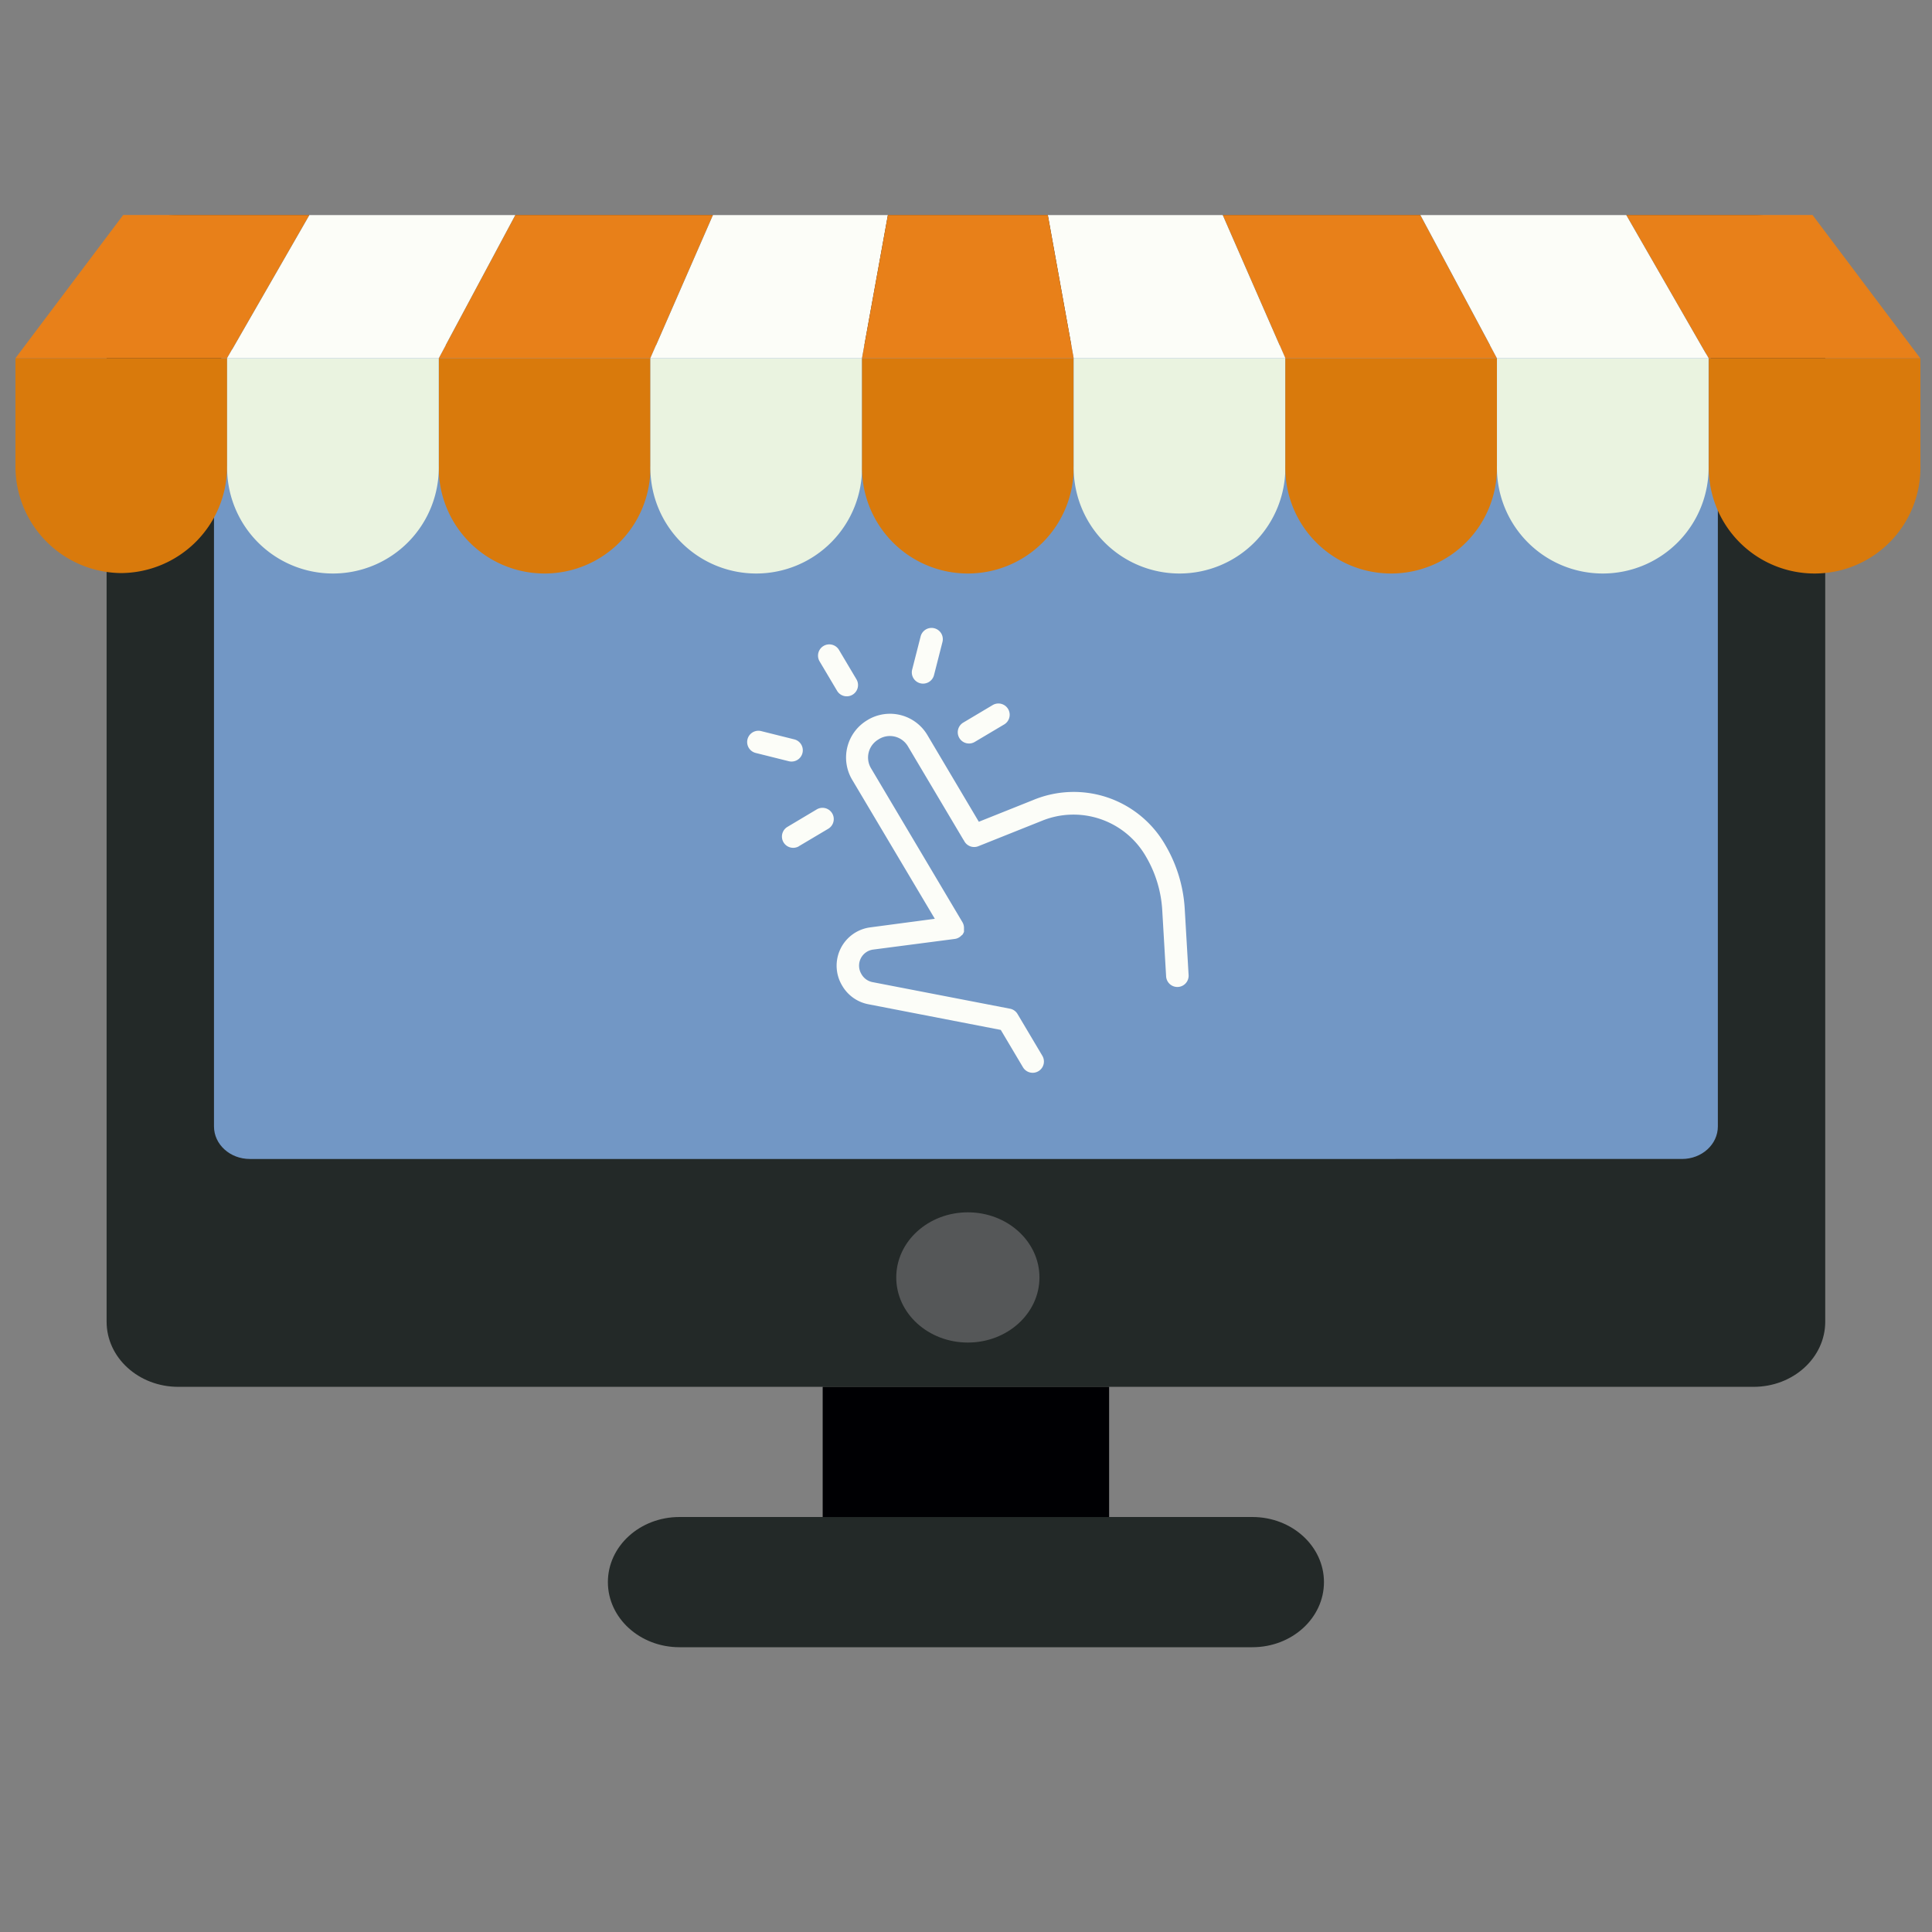 <svg id="Capa_1" data-name="Capa 1" xmlns="http://www.w3.org/2000/svg" viewBox="0 0 500 500"><rect x="0" y="0" width="500" height="500" fill="#808080" stroke="none"/><defs><style>.cls-1{fill:#232928;}.cls-2{fill:#7297c5;}.cls-3{fill:#555758;}.cls-4{fill:#d97a0c;}.cls-5{fill:#eaf3e0;}.cls-6{fill:#e88019;}.cls-7{fill:#fcfdf8;}.cls-8{fill:#000003;}</style></defs><title>Mesa de trabajo 1</title><g id="_Grupo_" data-name="&lt;Grupo&gt;"><path class="cls-1" d="M324.11,426.3c10.24,0,18.53-7.54,18.53-16.85s-8.3-16.85-18.53-16.85H175.85c-10.24,0-18.53,7.54-18.53,16.85s8.3,16.85,18.53,16.85Z"/></g><g id="_Grupo_2" data-name="&lt;Grupo&gt;"><g id="_Grupo_3" data-name="&lt;Grupo&gt;"><path class="cls-1" d="M453.84,55.64H46.12c-10.24,0-18.53,7.54-18.53,16.85V342.06c0,9.31,8.3,16.85,18.53,16.85H453.84c10.24,0,18.53-7.54,18.53-16.85V72.49C472.38,63.18,464.08,55.64,453.84,55.64Z"/></g><g id="_Grupo_4" data-name="&lt;Grupo&gt;"><path class="cls-2" d="M55.38,291.52c0,4.65,4.15,8.42,9.27,8.42H435.31c5.12,0,9.27-3.77,9.27-8.42V97.76c0-4.65-4.15-8.42-9.27-8.42H64.65c-5.12,0-9.27,3.77-9.27,8.42Z"/></g></g><g id="_Grupo_5" data-name="&lt;Grupo&gt;"><ellipse class="cls-3" cx="250.48" cy="330.6" rx="18.53" ry="16.85"/></g><g id="_Grupo_6" data-name="&lt;Grupo&gt;"><path class="cls-4" d="M168.32,120.51a27.39,27.39,0,1,1-54.77,0V92.71h54.77Z"/></g><g id="_Grupo_7" data-name="&lt;Grupo&gt;"><path class="cls-5" d="M223.09,120.51a27.39,27.39,0,1,1-54.77,0V92.71h54.77Z"/></g><g id="_Grupo_8" data-name="&lt;Grupo&gt;"><path class="cls-4" d="M58.77,120.51a27.6,27.6,0,0,1-27.39,27.8A27.6,27.6,0,0,1,4,120.51V92.71H58.77Z"/></g><g id="_Grupo_9" data-name="&lt;Grupo&gt;"><path class="cls-5" d="M113.55,120.51a27.39,27.39,0,1,1-54.77,0V92.71h54.77Z"/></g><g id="_Grupo_10" data-name="&lt;Grupo&gt;"><path class="cls-4" d="M277.86,120.51a27.39,27.39,0,1,1-54.77,0V92.71h54.77Z"/></g><g id="_Grupo_11" data-name="&lt;Grupo&gt;"><path class="cls-5" d="M332.64,120.51a27.39,27.39,0,1,1-54.77,0V92.71h54.77Z"/></g><g id="_Grupo_12" data-name="&lt;Grupo&gt;"><path class="cls-4" d="M387.41,120.51a27.39,27.39,0,1,1-54.77,0V92.71h54.77Z"/></g><g id="_Grupo_13" data-name="&lt;Grupo&gt;"><path class="cls-5" d="M442.18,120.51a27.39,27.39,0,1,1-54.77,0V92.71h54.77Z"/></g><g id="_Grupo_14" data-name="&lt;Grupo&gt;"><path class="cls-4" d="M497,120.51a27.39,27.39,0,1,1-54.77,0V92.71H497Z"/></g><g id="_Grupo_15" data-name="&lt;Grupo&gt;"><polygon class="cls-6" points="113.55 92.7 133.38 55.64 184.51 55.64 168.32 92.7 113.55 92.7"/></g><g id="_Grupo_16" data-name="&lt;Grupo&gt;"><polygon class="cls-6" points="4 92.7 31.88 55.64 80.07 55.64 58.77 92.7 4 92.7"/></g><g id="_Grupo_17" data-name="&lt;Grupo&gt;"><polygon class="cls-7" points="168.32 92.7 184.51 55.64 229.79 55.64 223.09 92.7 168.32 92.7"/></g><g id="_Grupo_18" data-name="&lt;Grupo&gt;"><polygon class="cls-7" points="58.77 92.7 80.07 55.64 133.38 55.64 113.55 92.7 58.77 92.7"/></g><g id="_Grupo_19" data-name="&lt;Grupo&gt;"><polygon class="cls-6" points="387.41 92.7 367.57 55.64 316.44 55.64 332.64 92.7 387.41 92.7"/></g><g id="_Grupo_20" data-name="&lt;Grupo&gt;"><polygon class="cls-6" points="496.95 92.7 469.08 55.64 420.88 55.64 442.18 92.7 496.95 92.7"/></g><g id="_Grupo_21" data-name="&lt;Grupo&gt;"><polygon class="cls-7" points="332.64 92.7 316.44 55.64 271.17 55.64 277.86 92.7 332.64 92.7"/></g><g id="_Grupo_22" data-name="&lt;Grupo&gt;"><polygon class="cls-7" points="442.18 92.7 420.88 55.64 367.57 55.64 387.41 92.7 442.18 92.7"/></g><g id="_Grupo_23" data-name="&lt;Grupo&gt;"><polygon class="cls-6" points="223.09 92.7 229.79 55.64 271.17 55.64 277.86 92.7 223.09 92.7"/></g><g id="_Grupo_24" data-name="&lt;Grupo&gt;"><rect class="cls-8" x="212.91" y="358.91" width="74.13" height="33.7"/></g><path class="cls-7" d="M286.49,206.34a27.36,27.36,0,0,0-19.11.71l-14.06,5.62L240,190.22a11.25,11.25,0,0,0-15.4-3.93l-.14.09a11.25,11.25,0,0,0-3.93,15.4l21.4,36L225.25,240a10,10,0,0,0-7.31,15.06l.07.12a10,10,0,0,0,6.72,4.72L259,266.54l5.75,9.68a2.91,2.91,0,0,0,5-3l-6.42-10.81a2.91,2.91,0,0,0-2-1.37l-35.54-6.87a4.2,4.2,0,0,1-2.81-2l-.07-.12a4.2,4.2,0,0,1,3.06-6.3L247.07,243a2.89,2.89,0,0,0,1.35-.54l.08-.06.14-.12.11-.11.08-.09L249,242l.06-.08.1-.15.06-.09.08-.14.06-.11.06-.13.06-.14,0-.11,0-.16,0-.11c0-.06,0-.11,0-.17s0-.09,0-.13,0-.1,0-.15,0-.13,0-.19,0-.06,0-.09a2.89,2.89,0,0,0-.41-1.4l-23.66-39.84a5.42,5.42,0,0,1,1.89-7.42l.14-.09A5.42,5.42,0,0,1,235,193.2l14.29,24.06a3,3,0,0,0,.18.26,2.91,2.91,0,0,0,3.72,1.48l16.39-6.55,0,0a21.63,21.63,0,0,1,26.79,8.88l.15.26a30.93,30.93,0,0,1,4.27,14l1,17.09a2.91,2.91,0,1,0,5.82-.33l-1-17.09a36.78,36.78,0,0,0-5.08-16.66l-.15-.26A27.36,27.36,0,0,0,286.49,206.34Z"/><path class="cls-7" d="M220.64,179.79a2.91,2.91,0,0,0,1-4l-4.52-7.61a2.91,2.91,0,0,0-5,3l4.52,7.61A2.91,2.91,0,0,0,220.64,179.79Z"/><path class="cls-7" d="M248.28,191a2.91,2.91,0,0,0,4,1l7.61-4.52a2.91,2.91,0,0,0-3-5L249.3,187A2.91,2.91,0,0,0,248.28,191Z"/><path class="cls-7" d="M240.38,176.51a2.91,2.91,0,0,0,1.34-1.79l2.19-8.58a2.91,2.91,0,0,0-5.65-1.44l-2.19,8.58a2.91,2.91,0,0,0,4.31,3.23Z"/><path class="cls-7" d="M204.13,197a2.91,2.91,0,1,0,1.44-5.65L197,189.21a2.91,2.91,0,0,0-1.44,5.65Z"/><path class="cls-7" d="M206.75,219l7.61-4.52a2.91,2.91,0,1,0-3-5L203.78,214a2.91,2.91,0,0,0,3,5Z"/></svg>